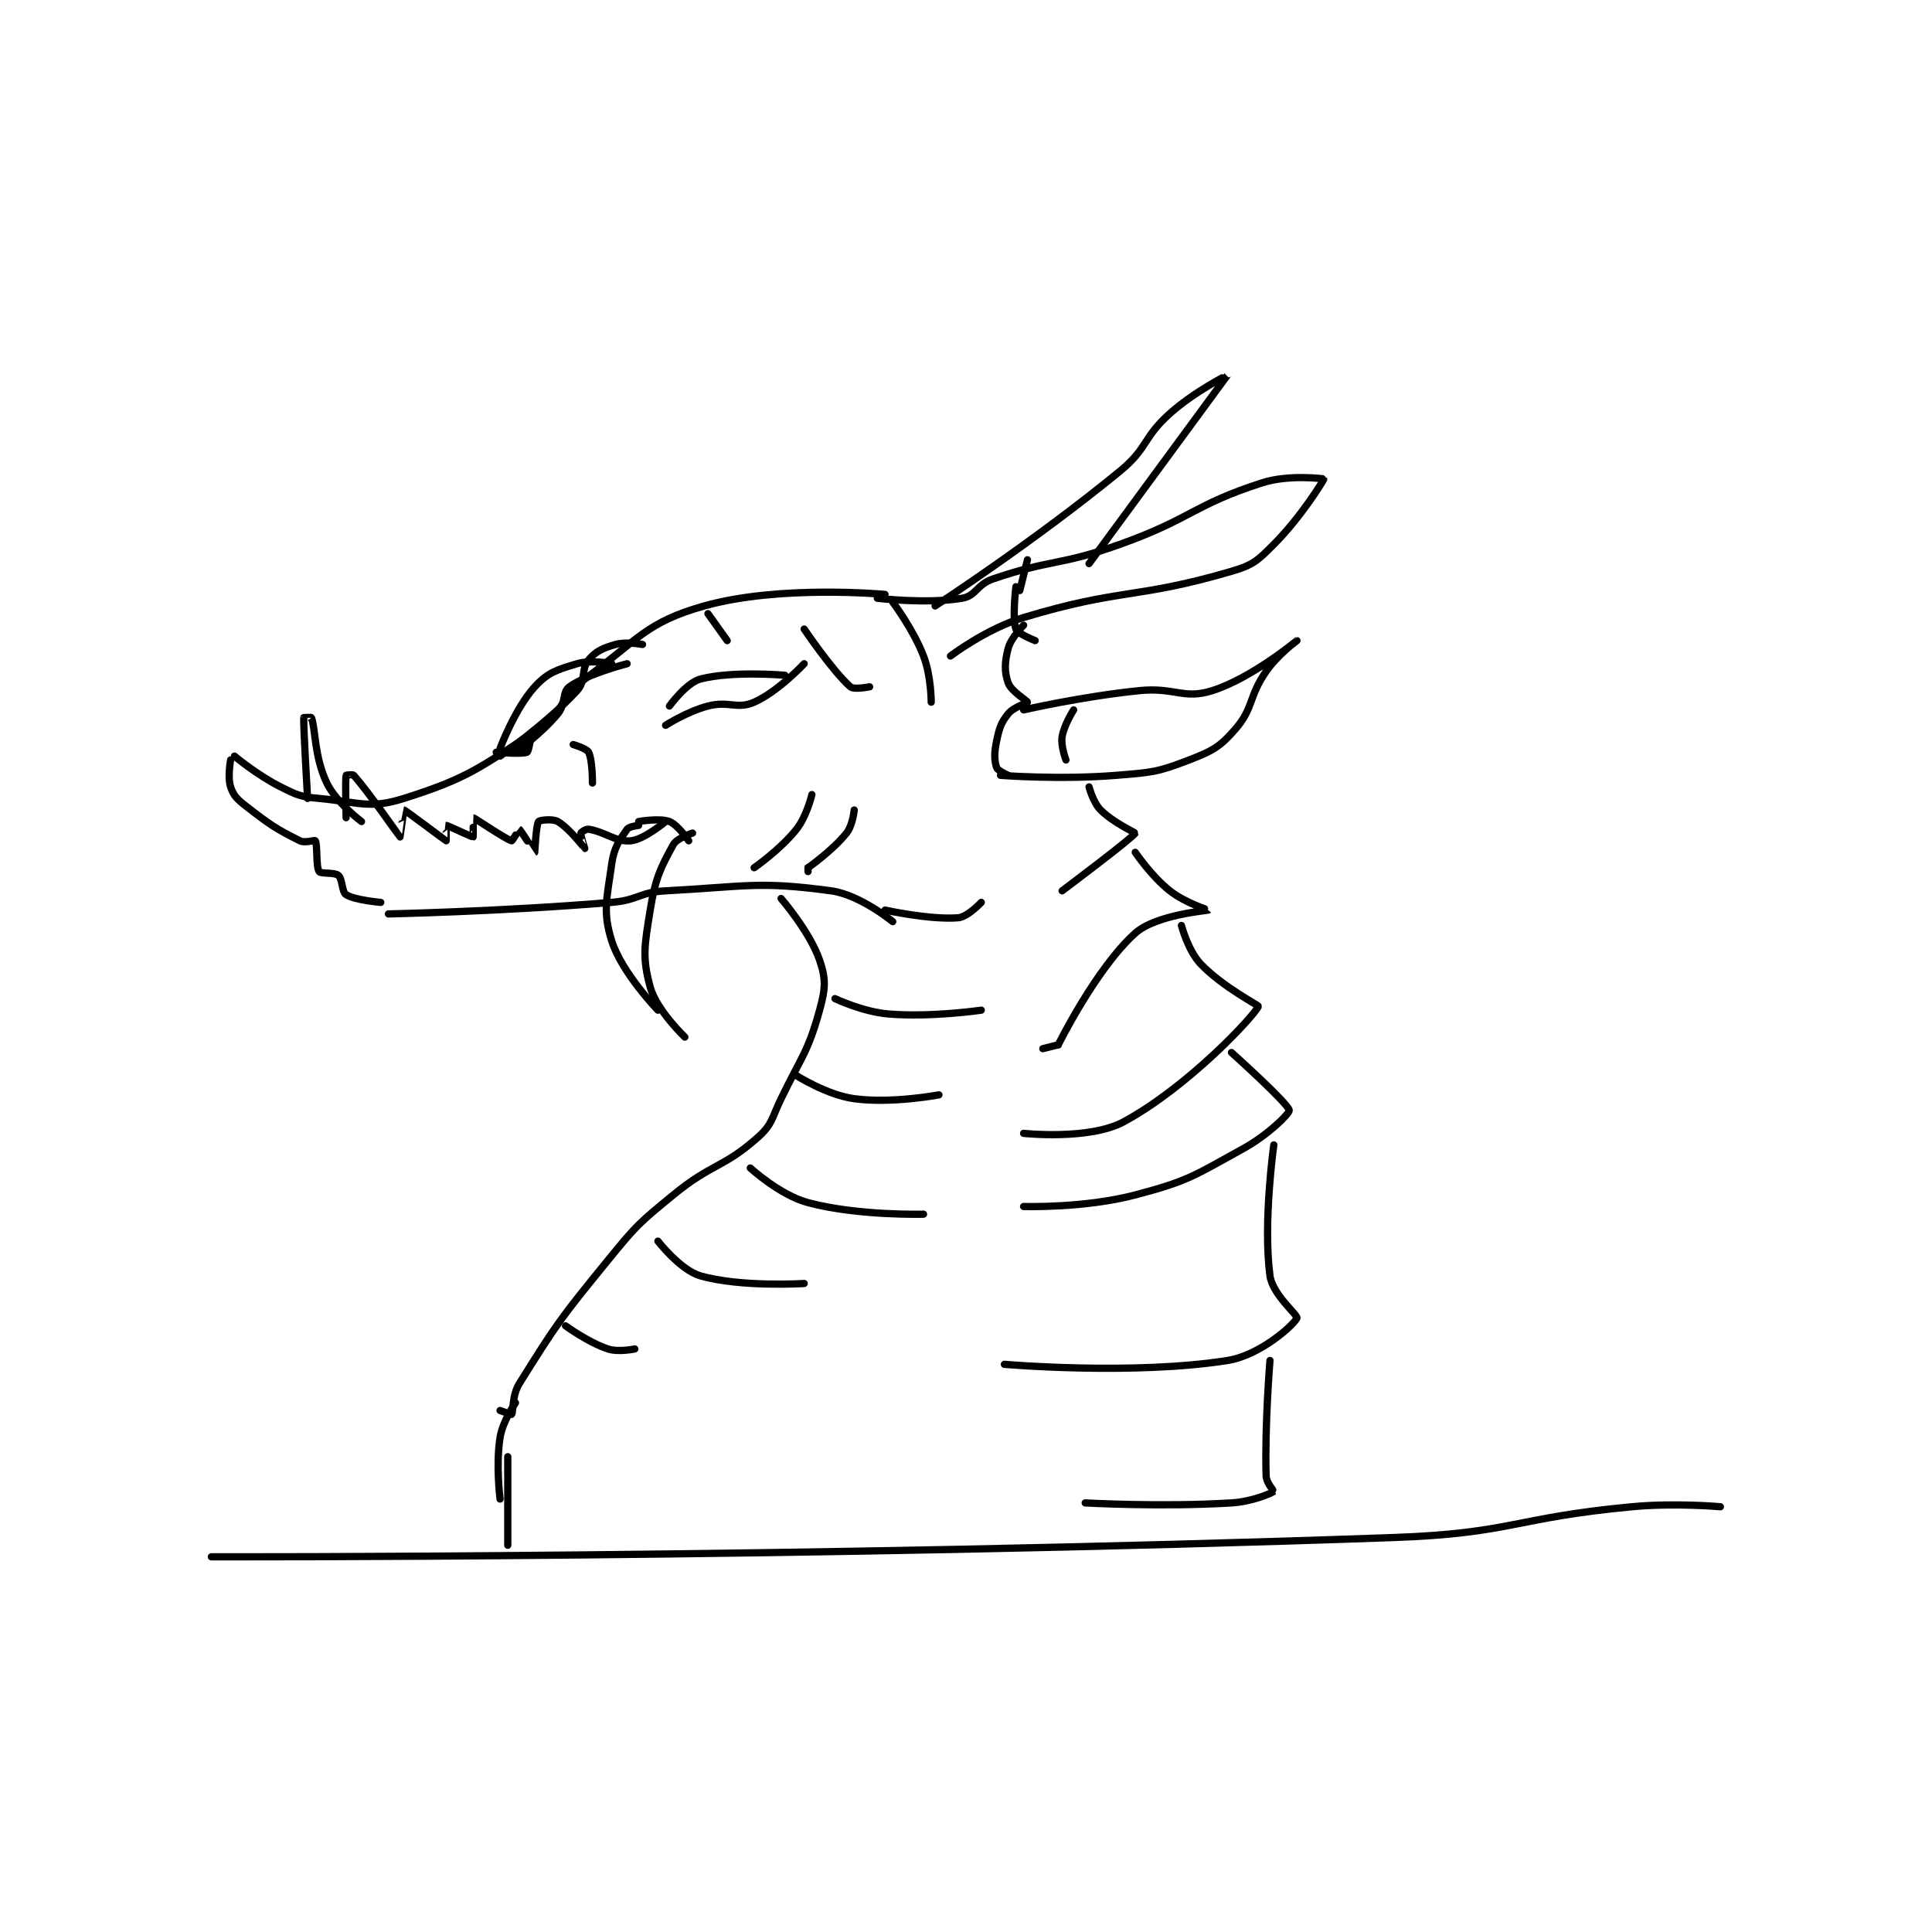 <?xml version="1.0" encoding="utf-8"?>
<!DOCTYPE svg PUBLIC "-//W3C//DTD SVG 1.1//EN" "http://www.w3.org/Graphics/SVG/1.1/DTD/svg11.dtd">
<svg viewBox="0 0 800 800" preserveAspectRatio="xMinYMin meet" xmlns="http://www.w3.org/2000/svg" version="1.1">
<g fill="none" stroke="black" stroke-linecap="round" stroke-linejoin="round" stroke-width="1.882">
<g transform="translate(87.52,155.277) scale(1.594) translate(-103,-83.133)">
<path id="0" d="M278 140.133 C278 140.133 250.667 137.586 231 143.133 C216.054 147.349 213.983 151.728 200 162.133 C193.286 167.13 194.74 170.688 188 175.133 C172.646 185.261 169.506 187.921 153 193.133 C144.074 195.952 141.449 194.113 131 193.133 C126.117 192.675 125.401 192.334 121 190.133 C114.876 187.071 109 182.133 109 182.133 "/>
<path id="1" d="M108 183.133 C108 183.133 107.168 187.636 108 190.133 C108.753 192.393 109.669 193.32 112 195.133 C118.205 199.959 119.729 200.998 126 204.133 C127.356 204.811 129.822 203.849 130 204.133 C130.612 205.113 130.134 210.834 131 212.133 C131.433 212.783 134.991 212.268 136 213.133 C137.083 214.062 136.872 217.416 138 218.133 C140.236 219.556 147 220.133 147 220.133 "/>
<path id="2" d="M149 223.133 C149 223.133 178.441 222.513 207 220.133 C213.986 219.551 214.096 217.497 221 217.133 C241.967 216.03 245.058 214.565 264 217.133 C271.526 218.154 280 225.133 280 225.133 "/>
<path id="3" d="M276 141.133 C276 141.133 288.862 142.656 298 141.133 C301.669 140.522 301.836 137.555 306 136.133 C321.475 130.849 323.102 132.811 339 127.133 C357.751 120.436 358.013 116.903 376 111.133 C382.968 108.898 391.995 110.105 392 110.133 C392.039 110.342 386.049 120.084 379 127.133 C374.771 131.363 373.655 132.48 368 134.133 C343.074 141.419 339.49 138.451 314 146.133 C304.261 149.068 295 156.133 295 156.133 "/>
<path id="4" d="M291 143.133 C291 143.133 316.648 126.455 339 108.133 C346.373 102.09 344.918 99.456 352 93.133 C358.421 87.401 367.003 83.127 367 83.133 C366.987 83.157 331 132.133 331 132.133 "/>
<path id="5" d="M314 148.133 C314 148.133 310.738 151.365 310 154.133 C309.06 157.659 308.962 160.226 310 163.133 C310.783 165.326 315 167.775 315 168.133 C315 168.349 311.399 169.384 310 171.133 C308.121 173.482 307.721 174.769 307 178.133 C306.34 181.215 306.365 183.23 307 185.133 C307.272 185.949 310 187.133 310 187.133 "/>
<path id="6" d="M314 170.133 C314 170.133 329.107 166.653 344 165.133 C353.275 164.187 355.527 167.503 363 165.133 C373.275 161.875 384.997 152.134 385 152.133 C385.001 152.133 380.043 155.758 377 160.133 C372.386 166.766 373.808 169.604 369 175.133 C364.963 179.776 363.104 180.771 357 183.133 C348.692 186.349 347.394 186.366 338 187.133 C323.417 188.324 308 187.133 308 187.133 "/>
<path id="7" d="M251 219.133 C251 219.133 258.441 227.713 261 235.133 C262.71 240.093 262.54 242.589 261 248.133 C257.946 259.127 256.42 259.955 251 271.133 C248.488 276.315 248.781 277.758 245 281.133 C236.037 289.136 233.074 287.868 223 296.133 C213.912 303.59 213.464 303.99 206 313.133 C193.726 328.169 192.698 329.617 183 345.133 C181.066 348.228 181.475 352.468 181 353.133 C180.942 353.214 178 352.133 178 352.133 "/>
<path id="8" d="M331 190.133 C331 190.133 332.037 194.17 334 196.133 C337.272 199.405 343.04 202.05 343 202.133 C342.443 203.302 324 217.133 324 217.133 "/>
<path id="9" d="M343 207.133 C343 207.133 347.15 213.304 352 217.133 C356.004 220.294 362.015 222.114 362 222.133 C361.895 222.261 348.405 223.282 343 228.133 C332.798 237.289 323 257.133 323 257.133 "/>
<path id="10" d="M323 257.133 L319 258.133 "/>
<path id="11" d="M355 226.133 C355 226.133 356.71 232.679 360 236.133 C365.636 242.051 375.108 246.911 375 247.133 C373.616 249.97 356.569 268.17 340 277.133 C331.066 281.966 314 280.133 314 280.133 "/>
<path id="12" d="M368 259.133 C368 259.133 382.795 272.421 383 274.133 C383.105 275.006 377.441 280.591 371 284.133 C358.266 291.137 356.919 292.471 343 296.133 C329.692 299.635 314 299.133 314 299.133 "/>
<path id="13" d="M379 283.133 C379 283.133 376.148 303.242 378 317.133 C378.653 322.028 385.361 327.41 385 328.133 C384.036 330.061 375.347 337.815 367 339.133 C342.405 343.017 309 340.133 309 340.133 "/>
<path id="14" d="M378 339.133 C378 339.133 376.611 355.917 377 369.133 C377.053 370.923 379.056 373.09 379 373.133 C378.329 373.655 373.376 375.804 368 376.133 C349.732 377.252 330 376.133 330 376.133 "/>
<path id="15" d="M182 350.133 C182 350.133 178.689 354.83 178 359.133 C176.857 366.276 178 375.133 178 375.133 "/>
<path id="16" d="M103 390.133 C103 390.133 257.563 390.504 410 385.133 C440.908 384.044 441.154 380.036 472 377.133 C483.305 376.069 495 377.133 495 377.133 "/>
<path id="17" d="M214 199.133 C214 199.133 219.461 198.157 222 199.133 C224.197 199.978 227 204.133 227 204.133 "/>
<path id="18" d="M214 200.133 C214 200.133 211.51 200.404 211 201.133 C209.058 203.908 207.592 205.842 207 210.133 C205.761 219.119 204.59 222.503 207 230.133 C209.625 238.446 219 248.133 219 248.133 "/>
<path id="19" d="M228 202.133 C228 202.133 223.951 203.403 223 205.133 C219.641 211.241 218.34 213.869 217 222.133 C215.509 231.329 214.893 234.407 217 242.133 C218.628 248.104 226 255.133 226 255.133 "/>
<path id="20" d="M128 193.133 C128 193.133 126.887 174.504 127 172.133 C127.001 172.123 128.958 172.015 129 172.133 C130.091 175.225 129.743 182.369 133 189.133 C135.467 194.256 142 199.133 142 199.133 "/>
<path id="21" d="M138 198.133 C138 198.133 137.758 188.464 138 187.133 C138.008 187.089 139.722 186.816 140 187.133 C144.202 191.936 151.833 203.018 152 203.133 C152.028 203.153 152.985 196.132 153 196.133 C153.41 196.167 163.74 204.039 164 204.133 C164.027 204.143 163.974 200.137 164 200.133 C164.296 200.091 170.739 203.208 171 203.133 C171.061 203.116 170.985 198.132 171 198.133 C171.309 198.164 179.515 203.762 181 204.133 C181.161 204.174 182.981 201.124 183 201.133 C183.265 201.266 186.99 207.137 187 207.133 C187.027 207.123 187.337 200.018 188 199.133 C188.284 198.754 191.641 198.341 193 199.133 C196.012 200.891 199.979 206.123 200 206.133 C200.006 206.136 198.865 202.81 199 202.133 C199.05 201.884 200.313 201.028 201 201.133 C205.263 201.789 208.102 204.523 212 204.133 C215.46 203.787 221 199.133 221 199.133 "/>
<path id="22" d="M222 169.133 C222 169.133 226.345 163.108 230 162.133 C238.249 159.934 252 161.133 252 161.133 "/>
<path id="23" d="M221 174.133 C221 174.133 226.571 170.549 232 169.133 C237.409 167.722 239.587 170.075 244 168.133 C250.173 165.417 257 158.133 257 158.133 "/>
<path id="24" d="M312 138.133 C312 138.133 311.001 146.336 312 149.133 C312.435 150.35 317 152.133 317 152.133 "/>
<path id="25" d="M313 139.133 L315 131.133 "/>
<path id="26" d="M327 170.133 C327 170.133 324.476 174.042 324 177.133 C323.627 179.555 325 183.133 325 183.133 "/>
<path id="27" d="M177 181.133 C177 181.133 183.711 181.706 185 181.133 C185.448 180.934 186 177.133 186 177.133 "/>
<path id="28" d="M178 182.133 C178 182.133 190.257 173.549 198 165.133 C200.353 162.575 198.979 159.558 201 157.133 C202.893 154.862 204.715 154.072 208 153.133 C210.823 152.327 215 153.133 215 153.133 "/>
<path id="29" d="M182 181.133 C182 181.133 188.736 176.311 193 171.133 C195.119 168.561 194.071 165.526 196 164.133 C200.629 160.791 211 158.133 211 158.133 "/>
<path id="30" d="M178 180.133 C178 180.133 181.863 169.784 187 164.133 C190.399 160.395 192.823 159.686 198 158.133 C201.64 157.041 207 158.133 207 158.133 "/>
<path id="31" d="M278 222.133 C278 222.133 289.674 224.719 297 224.133 C299.458 223.937 303 220.133 303 220.133 "/>
<path id="32" d="M244 211.133 C244 211.133 250.833 206.411 255 201.133 C257.711 197.699 259 192.133 259 192.133 "/>
<path id="33" d="M270 196.133 C270 196.133 269.62 200.108 268 202.133 C264.376 206.663 258 211.133 258 211.133 "/>
<path id="34" d="M258 211.133 L258 212.133 "/>
<path id="35" d="M280 142.133 C280 142.133 285.314 149.149 288 156.133 C290.009 161.356 290 168.133 290 168.133 "/>
<path id="36" d="M257 149.133 C257 149.133 264.318 160.002 269 164.133 C269.928 164.952 274 164.133 274 164.133 "/>
<path id="37" d="M232 145.133 L237 152.133 "/>
<path id="38" d="M197 179.133 C197 179.133 200.517 180.167 201 181.133 C202.027 183.188 202 189.133 202 189.133 "/>
<path id="39" d="M265 245.133 C265 245.133 272.243 248.6 279 249.133 C290.291 250.025 303 248.133 303 248.133 "/>
<path id="40" d="M255 265.133 C255 265.133 262.914 270.176 270 271.133 C279.799 272.457 292 270.133 292 270.133 "/>
<path id="41" d="M243 289.133 C243 289.133 250.635 296.169 258 298.133 C271.036 301.61 288 301.133 288 301.133 "/>
<path id="42" d="M219 308.133 C219 308.133 224.81 315.631 230 317.133 C240.52 320.179 257 319.133 257 319.133 "/>
<path id="43" d="M195 330.133 C195 330.133 200.843 334.414 206 336.133 C208.777 337.059 213 336.133 213 336.133 "/>
<path id="44" d="M180 364.133 L180 387.133 "/>
</g>
</g>
</svg>
